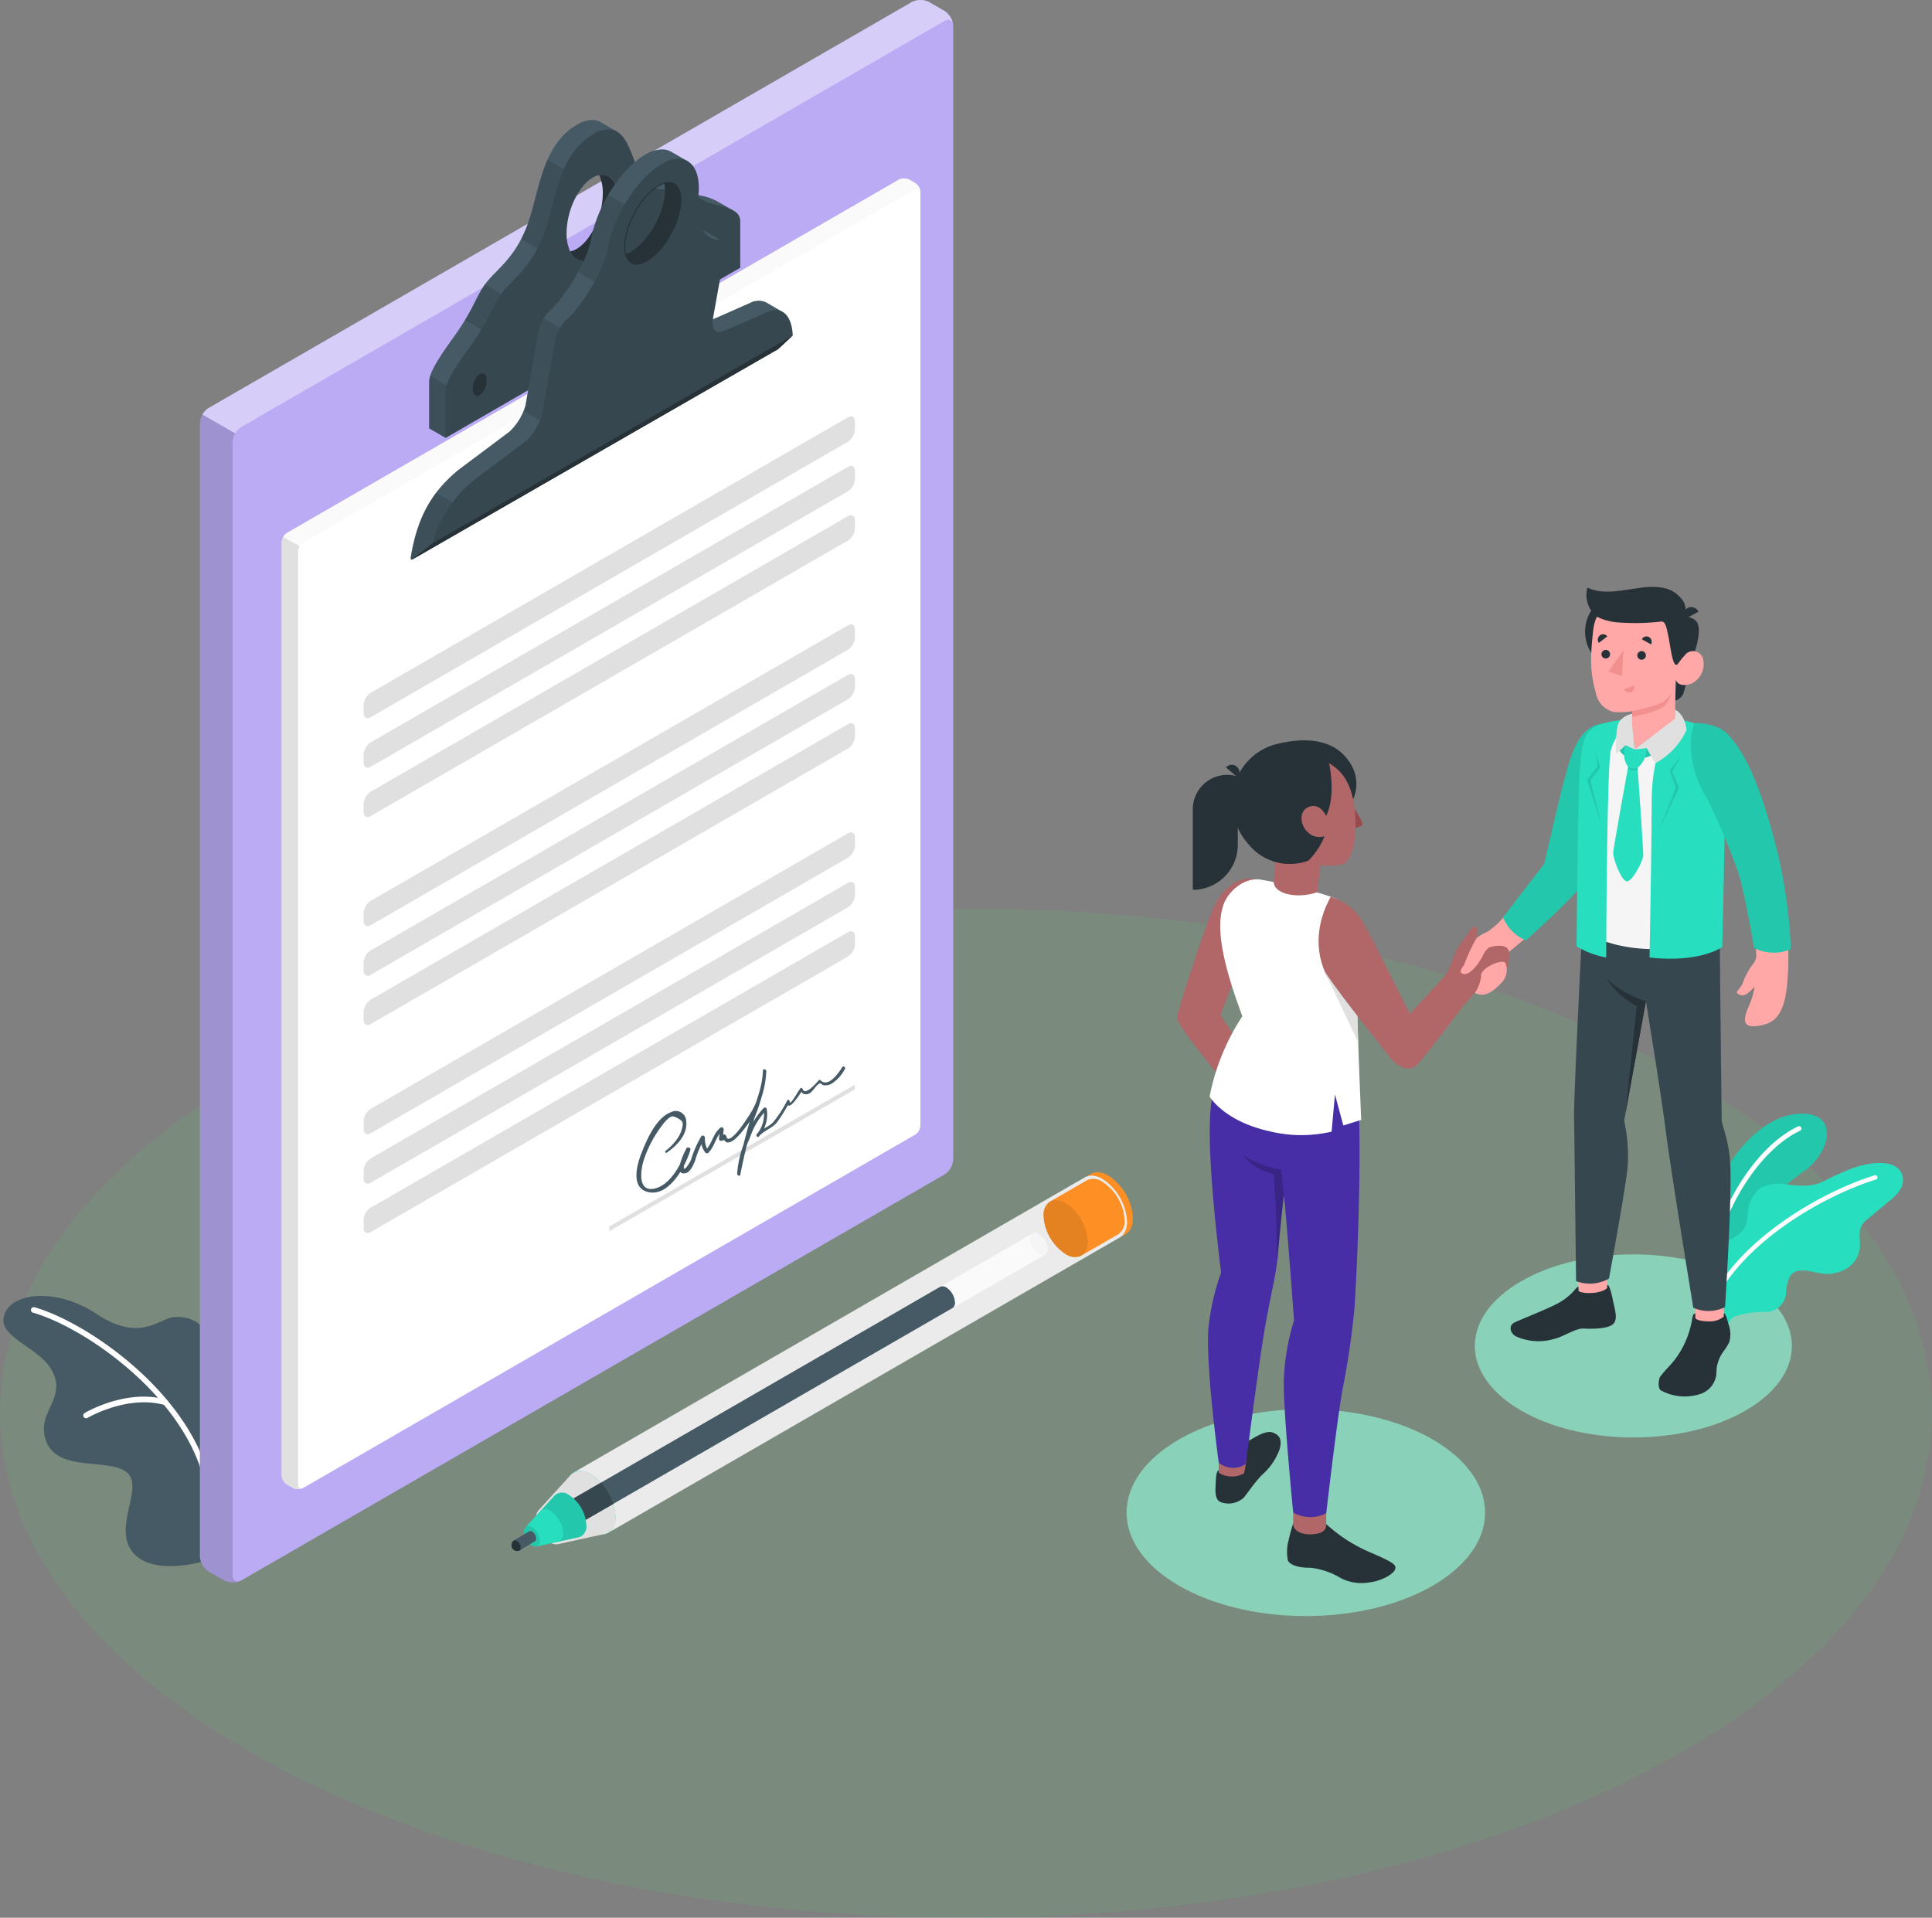 <svg xmlns="http://www.w3.org/2000/svg" width="238.674" height="236.925" viewBox="0 0 238.674 236.925">
  <rect x="0" y="0" width="238.674" height="236.925" fill="#808080" stroke="none"/>
  <g id="Grupo_87986" data-name="Grupo 87986" transform="translate(-31.585 -39.753)">
    <g id="Floor" transform="translate(31.585 151.992)" opacity="0.25">
      <path id="Floor-2" data-name="Floor" d="M66.538,353.449c46.6,24.346,122.165,24.347,168.768,0s46.6-63.82,0-88.166-122.164-24.347-168.768,0S19.934,329.1,66.538,353.449Z" transform="translate(-31.585 -247.023)" fill="#66aa78"/>
    </g>
    <g id="Shadows" transform="translate(170.76 194.725)">
      <ellipse id="Shadow" cx="22.144" cy="12.785" rx="22.144" ry="12.785" transform="translate(0 19.112)" fill="#8ad1ba"/>
      <ellipse id="Shadow-2" data-name="Shadow" cx="19.585" cy="11.308" rx="19.585" ry="11.308" transform="translate(43.019)" fill="#8ad1ba"/>
    </g>
    <g id="Plants" transform="translate(32.001 177.344)">
      <g id="Plants-2" data-name="Plants" transform="translate(0 22.511)">
        <path id="Trazado_197733" data-name="Trazado 197733" d="M57.333,368.1c-.345.187-6.721,2-9.083-1.123s1.557-7.983-.658-9.775-8.425.01-9.919-3.765,2.936-5.393.446-9.194c-1.568-2.393-5.96-3.717-5.758-5.946.295-3.259,6.291-4.137,11.532-.645s7.68.631,9.344.4,5.248.282,5.132,6.12S57.333,368.1,57.333,368.1Z" transform="translate(-32.353 -335.411)" fill="#455a64"/>
        <g id="Grupo_87914" data-name="Grupo 87914" transform="translate(3.41 1.386)">
          <path id="Trazado_197734" data-name="Trazado 197734" d="M60.641,360.972a.348.348,0,0,1-.342-.291c-1.825-11.078-14.7-20.094-21.4-22.029a.347.347,0,1,1,.193-.667c6.847,1.978,20.018,11.217,21.891,22.583a.348.348,0,0,1-.286.4A.4.4,0,0,1,60.641,360.972Z" transform="translate(-38.649 -337.971)" fill="#fff"/>
        </g>
        <g id="Grupo_87915" data-name="Grupo 87915" transform="translate(9.871 12.444)">
          <path id="Trazado_197735" data-name="Trazado 197735" d="M50.929,361.061a.347.347,0,0,1-.178-.646c.208-.124,5.163-3.02,10.045-1.665a.347.347,0,0,1-.186.669c-4.592-1.275-9.455,1.565-9.5,1.593A.349.349,0,0,1,50.929,361.061Z" transform="translate(-50.581 -358.39)" fill="#fff"/>
        </g>
      </g>
      <g id="Plants-3" data-name="Plants" transform="translate(209.668)">
        <g id="Grupo_87926" data-name="Grupo 87926">
          <g id="Grupo_87922" data-name="Grupo 87922">
            <g id="Grupo_87917" data-name="Grupo 87917">
              <g id="Grupo_87916" data-name="Grupo 87916">
                <path id="Trazado_197736" data-name="Trazado 197736" d="M421.467,319.626l-1.687-.781a54.772,54.772,0,0,1,.025-10.1c1.073-7.532,6.344-14.026,11.025-14.789,6.036-.983,4.963,4.571,1.512,6.965C426.849,304.732,422.55,310.566,421.467,319.626Z" transform="translate(-419.543 -293.84)" fill="#27debf"/>
              </g>
            </g>
            <g id="Grupo_87919" data-name="Grupo 87919" opacity="0.1">
              <g id="Grupo_87918" data-name="Grupo 87918">
                <path id="Trazado_197737" data-name="Trazado 197737" d="M421.467,319.626l-1.687-.781a54.772,54.772,0,0,1,.025-10.1c1.073-7.532,6.344-14.026,11.025-14.789,6.036-.983,4.963,4.571,1.512,6.965C426.849,304.732,422.55,310.566,421.467,319.626Z" transform="translate(-419.543 -293.84)"/>
              </g>
            </g>
            <g id="Grupo_87921" data-name="Grupo 87921" transform="translate(0.802 1.532)">
              <g id="Grupo_87920" data-name="Grupo 87920">
                <path id="Trazado_197738" data-name="Trazado 197738" d="M421.51,318.5l.03,0a.294.294,0,0,0,.234-.344c-1.169-6.188,3.928-17.664,10.742-20.92a.294.294,0,1,0-.254-.531c-7.021,3.355-12.272,15.181-11.067,21.56A.294.294,0,0,0,421.51,318.5Z" transform="translate(-421.023 -296.669)" fill="#fff"/>
              </g>
            </g>
          </g>
          <g id="Grupo_87925" data-name="Grupo 87925" transform="translate(0.029 6.087)">
            <g id="Grupo_87924" data-name="Grupo 87924">
              <g id="Grupo_87923" data-name="Grupo 87923">
                <path id="Trazado_197739" data-name="Trazado 197739" d="M419.806,324c-.123-.9-.178-2.208-.2-2.53a8.279,8.279,0,0,1,.491-3.356,6.625,6.625,0,0,1,2.8-3.4,5.516,5.516,0,0,0,1.984-1.373,4.445,4.445,0,0,0,.517-2.008,4.343,4.343,0,0,1,1.4-3.02,4.563,4.563,0,0,1,3.266-.592c1.625.172,3.145.392,4.662-.353a32.907,32.907,0,0,1,3.747-1.688c1.62-.557,5.259-1.353,6.025.926a2.2,2.2,0,0,1-.333,1.859,6.515,6.515,0,0,1-1.365,1.388l-2.54,2.112a3.247,3.247,0,0,0-.771.807c-.494.843-.144,1.913-.253,2.883a3.441,3.441,0,0,1-1.555,2.425,4.622,4.622,0,0,1-2.841.687c-1.326-.09-3.491-1.109-4.3.457a5,5,0,0,0-.392,1.679,2.533,2.533,0,0,1-2.838,2.56,13.153,13.153,0,0,0-3.492.561c-.455.178-.742.76-1.007,1.144C421.983,324.864,421.073,324.531,419.806,324Z" transform="translate(-419.597 -305.081)" fill="#27debf"/>
              </g>
            </g>
          </g>
        </g>
        <g id="Grupo_87928" data-name="Grupo 87928" transform="translate(0.693 7.598)">
          <g id="Grupo_87927" data-name="Grupo 87927">
            <path id="Trazado_197740" data-name="Trazado 197740" d="M421.12,324.814a.273.273,0,0,1-.277-.375c3.413-8.474,14.3-14.544,20.782-16.556a.273.273,0,0,1,.162.522c-6.384,1.982-17.1,7.942-20.437,16.239A.274.274,0,0,1,421.12,324.814Z" transform="translate(-420.823 -307.871)" fill="#fff"/>
          </g>
        </g>
      </g>
    </g>
    <g id="Pen" transform="translate(94.771 184.579)">
      <g id="Pen-2" data-name="Pen">
        <g id="Grupo_87929" data-name="Grupo 87929" transform="translate(6.781)">
          <path id="Trazado_197741" data-name="Trazado 197741" d="M278.841,309.368a6.7,6.7,0,0,0,3.037,5.256,2.413,2.413,0,0,0,1.744.37,1.346,1.346,0,0,1-.329.258l.728-.415a.289.289,0,0,1,.041-.026c.037-.022.071-.049.108-.075a.952.952,0,0,0,.134-.116c.027-.026.053-.052.078-.082a.027.027,0,0,0,.015-.015,1.015,1.015,0,0,0,.071-.09,1.81,1.81,0,0,0,.25-.452c.019-.049.037-.1.053-.146a.311.311,0,0,0,.022-.075.881.881,0,0,0,.034-.135,3.139,3.139,0,0,0,.082-.754,6.713,6.713,0,0,0-3.033-5.256,2.741,2.741,0,0,0-1.36-.415h-.011a1.507,1.507,0,0,0-.187.011l-.175.03a.934.934,0,0,0-.1.03l-.064.019a.916.916,0,0,0-.123.052l-.027.011c-.037.019-.078.037-.115.06l-.635.362a1.212,1.212,0,0,1,.329-.116A2.41,2.41,0,0,0,278.841,309.368Zm5,5.556c.018-.008.035-.017.053-.025C283.876,314.906,283.859,314.916,283.841,314.923Z" transform="translate(-214.916 -307.201)" fill="#fd8f25"/>
          <path id="Trazado_197742" data-name="Trazado 197742" d="M162.432,344.654l4.281,7.441.725-.418L229.922,315.6a1.347,1.347,0,0,0,.329-.258,2.427,2.427,0,0,0,.56-1.707,6.7,6.7,0,0,0-3.037-5.256,2.719,2.719,0,0,0-1.356-.415,1.623,1.623,0,0,0-.384.045,1.209,1.209,0,0,0-.329.116c-.019.008-.037.018-.053.026l-.018.011s0,0-.008,0Z" transform="translate(-161.544 -307.552)" fill="#ebebeb"/>
          <path id="Trazado_197743" data-name="Trazado 197743" d="M163.827,375.757c-1.676-.968-3.035-.183-3.035,1.752a6.708,6.708,0,0,0,3.035,5.256c1.676.968,3.035.184,3.035-1.752A6.708,6.708,0,0,0,163.827,375.757Z" transform="translate(-160.792 -338.443)" fill="#27debf"/>
        </g>
        <path id="Trazado_197744" data-name="Trazado 197744" d="M154.12,380.268a.87.87,0,0,1,.075-.086l3.874-4.258s0-.008.007-.011l.03-.032c.023-.027.047-.052.071-.077l.041-.044,0,0a1.956,1.956,0,0,1,2.425,0,6.708,6.708,0,0,1,3.035,5.256,1.975,1.975,0,0,1-1.171,2.085l0,0-.047.01a1.532,1.532,0,0,1-.22.047l-.048.01s-.011,0-.015,0l-5.614,1.225a1.378,1.378,0,0,1-.979-.213,3.83,3.83,0,0,1-1.737-3A1.431,1.431,0,0,1,154.12,380.268Z" transform="translate(-150.828 -338.445)" fill="#e0e0e0"/>
        <g id="Grupo_87930" data-name="Grupo 87930" transform="translate(5.263 14.071)">
          <path id="Trazado_197745" data-name="Trazado 197745" d="M205.625,333.3a.021.021,0,0,1,.019-.011l.1-.06a.786.786,0,0,1,.706.1,2.4,2.4,0,0,1,1.08,1.871.8.8,0,0,1-.251.65,0,0,0,0,1,0,0l-.131.075-46.123,26.627-3.034-1.752Z" transform="translate(-157.989 -333.186)" fill="#455a64"/>
          <path id="Trazado_197746" data-name="Trazado 197746" d="M165.305,380.638l-4.283,2.473-3.034-1.752,5.8-3.348A7.3,7.3,0,0,1,165.305,380.638Z" transform="translate(-157.989 -353.737)" fill="#37474f"/>
        </g>
        <g id="Grupo_87933" data-name="Grupo 87933" transform="translate(1.57 39.57)">
          <g id="Grupo_87931" data-name="Grupo 87931" transform="translate(0.001)">
            <path id="Trazado_197747" data-name="Trazado 197747" d="M151.364,384.552h0l0,0,3.513-3.863a.972.972,0,0,1,.094-.1,1.377,1.377,0,0,1,1.731-.014,4.741,4.741,0,0,1,2.145,3.715,1.408,1.408,0,0,1-.817,1.476l-.034.01-.141.03-5.151,1.123,0,0a.782.782,0,0,1-.554-.12,2.157,2.157,0,0,1-.976-1.691A.756.756,0,0,1,151.364,384.552Z" transform="translate(-151.169 -380.274)" fill="#27debf"/>
            <path id="Trazado_197748" data-name="Trazado 197748" d="M151.364,384.552h0l0,0,3.513-3.863a.972.972,0,0,1,.094-.1,1.377,1.377,0,0,1,1.731-.014,4.741,4.741,0,0,1,2.145,3.715,1.408,1.408,0,0,1-.817,1.476l-.034.01-.141.03-5.151,1.123,0,0a.782.782,0,0,1-.554-.12,2.157,2.157,0,0,1-.976-1.691A.756.756,0,0,1,151.364,384.552Z" transform="translate(-151.169 -380.274)" opacity="0.1"/>
          </g>
          <g id="Grupo_87932" data-name="Grupo 87932" transform="translate(0 2.068)">
            <path id="Trazado_197749" data-name="Trazado 197749" d="M151.168,386.86a2.157,2.157,0,0,0,.979,1.691.77.77,0,0,0,.551.118l0,0,2.6-.568c.41-.088.679-.474.679-1.093a3.459,3.459,0,0,0-1.56-2.707,1.006,1.006,0,0,0-1.251,0l-.07.077L151.36,386.3l0,0A.756.756,0,0,0,151.168,386.86Z" transform="translate(-151.168 -384.092)" fill="#27debf"/>
            <path id="Trazado_197750" data-name="Trazado 197750" d="M152.145,388.049c-.539-.311-.976-.059-.976.564a2.158,2.158,0,0,0,.976,1.691c.539.311.976.059.976-.564A2.158,2.158,0,0,0,152.145,388.049Z" transform="translate(-151.168 -385.845)" opacity="0.1"/>
          </g>
        </g>
        <g id="Grupo_87934" data-name="Grupo 87934" transform="translate(53.019 7.48)">
          <path id="Trazado_197751" data-name="Trazado 197751" d="M257.545,321.087a.75.75,0,0,1,.762.075,2.361,2.361,0,0,1,1.072,1.86.745.745,0,0,1-.317.7h0l-11.348,6.552a.8.8,0,0,0,.251-.65,2.4,2.4,0,0,0-1.08-1.871.786.786,0,0,0-.706-.1Z" transform="translate(-246.178 -321.014)" fill="#fafafa"/>
          <path id="Trazado_197752" data-name="Trazado 197752" d="M266.59,321.782a2.378,2.378,0,0,0,1.076,1.86.747.747,0,0,0,.75.075.739.739,0,0,0,.321-.695,2.361,2.361,0,0,0-1.072-1.86.655.655,0,0,0-1.076.62Z" transform="translate(-255.537 -321.014)" fill="#f5f5f5"/>
        </g>
        <path id="Trazado_197753" data-name="Trazado 197753" d="M270.395,311.538l0,0,.035-.019.048-.028,4.477-2.582c.034-.022.069-.042.1-.061l.025-.014v0a1.965,1.965,0,0,1,1.85.23,6.036,6.036,0,0,1,2.731,4.731,1.913,1.913,0,0,1-.809,1.772h0l-4.532,2.616-.024.014-.026.015,0,0a1.942,1.942,0,0,1-1.89-.211,6.036,6.036,0,0,1-2.731-4.731A1.953,1.953,0,0,1,270.395,311.538Z" transform="translate(-203.921 -307.885)" fill="#fd8f25"/>
        <path id="Trazado_197755" data-name="Trazado 197755" d="M272.381,313.914c-1.509-.871-2.731-.165-2.731,1.577a6.036,6.036,0,0,0,2.731,4.731c1.509.871,2.731.165,2.731-1.577A6.037,6.037,0,0,0,272.381,313.914Z" transform="translate(-203.921 -310.108)" opacity="0.1"/>
        <g id="Grupo_87935" data-name="Grupo 87935" transform="translate(0 44.323)">
          <path id="Trazado_197756" data-name="Trazado 197756" d="M148.6,390.2h0l1.853-1.112v0a.343.343,0,0,1,.363.027,1.106,1.106,0,0,1,.5.867.35.35,0,0,1-.147.324h0l-1.845,1.117h0a.712.712,0,0,1-.725-1.224Z" transform="translate(-148.269 -389.052)" fill="#455a64"/>
          <path id="Trazado_197757" data-name="Trazado 197757" d="M148.492,391.247l0,0a1.072,1.072,0,0,1,.1-.078s0,0,.008,0a.38.38,0,0,1,.322.056,1.1,1.1,0,0,1,.5.866.341.341,0,0,1-.142.317.164.164,0,0,1-.037.019.233.233,0,0,1-.036.017.579.579,0,0,1-.229.039.712.712,0,0,1-.71-.713A.7.7,0,0,1,148.492,391.247Z" transform="translate(-148.269 -390.012)" fill="#263238"/>
        </g>
      </g>
    </g>
    <g id="Agreement" transform="translate(56.278 39.753)">
      <g id="Contract">
        <g id="Grupo_87936" data-name="Grupo 87936">
          <path id="Trazado_197758" data-name="Trazado 197758" d="M80.154,235l-1.889-1.091a2.385,2.385,0,0,1-1.079-1.868V92.028a2.383,2.383,0,0,1,1.078-1.868l86.862-50.15a2.383,2.383,0,0,1,2.156,0l1.89,1.091a2.384,2.384,0,0,1,1.078,1.868V182.984a2.383,2.383,0,0,1-1.078,1.868L82.31,235A2.383,2.383,0,0,1,80.154,235Z" transform="translate(-77.185 -39.753)" fill="#bbabf5"/>
          <path id="Trazado_197759" data-name="Trazado 197759" d="M170.5,42.795c-.074-.558-.528-.762-1.066-.448L82.575,92.5a2.189,2.189,0,0,0-.762.8l-4.049-2.336a2.231,2.231,0,0,1,.762-.8l86.862-50.15a2.384,2.384,0,0,1,2.157,0l1.893,1.091A2.415,2.415,0,0,1,170.5,42.795Z" transform="translate(-77.45 -39.753)" fill="#fff" opacity="0.4"/>
          <path id="Trazado_197760" data-name="Trazado 197760" d="M82.121,278.446a.171.171,0,0,1-.065.025.685.685,0,0,1-.109.04l-.045.015c-.065.02-.129.035-.2.05h-.025a2.432,2.432,0,0,1-1.285-.1,1.727,1.727,0,0,1-.239-.11l-1.893-1.091a2.4,2.4,0,0,1-1.076-1.868V135.387a2.221,2.221,0,0,1,.314-1.066l4.049,2.336a2.18,2.18,0,0,0-.319,1.066V277.738a.9.9,0,0,0,.165.568.563.563,0,0,0,.578.185A.875.875,0,0,0,82.121,278.446Z" transform="translate(-77.185 -83.111)" opacity="0.15"/>
        </g>
        <g id="Grupo_87937" data-name="Grupo 87937" transform="translate(28.325 14.816)">
          <path id="Trazado_197761" data-name="Trazado 197761" d="M167.1,78.335c-.05-.03-.1-.06-.159-.095l-1.793-1.031a6.741,6.741,0,0,0-2.092-.742c-.309-.07-.588-.149-.832-.229a6.534,6.534,0,0,1-.792-.324l.135-.165v0l-2.027-1.17v0a2.046,2.046,0,0,0-.533-.214c-.762-.184-1.9.259-3.043.129a2.859,2.859,0,0,1-2.067-1.23,25.2,25.2,0,0,1-1.723-3.915l.533-.787c-.055-.035-.109-.064-.169-.095l-1.857-1.075a2.023,2.023,0,0,0-1.036-.279,3.968,3.968,0,0,0-1.948.632c-4.447,2.57-4.6,8.671-6.2,12.681s-3.87,5.269-5.105,7-1.32,3-4.054,6.773-2.844,4.692-2.844,5.4v5.618l2.022,1.165,36.4-21.023Zm-33.38,21.651c-.473.269-.862-.095-.862-.827a2.285,2.285,0,0,1,.862-1.823c.473-.274.857.1.857.832A2.273,2.273,0,0,1,133.721,99.986Zm15.993-15.763a1.834,1.834,0,0,1-2.8-.857c-1.41.273-2.461-1.091-2.461-3.432,0-2.759,1.455-5.832,3.247-6.868a1.828,1.828,0,0,1,2.8.857c1.414-.279,2.461,1.081,2.461,3.432C152.956,80.113,151.506,83.186,149.713,84.223Zm12.088-.453c-.473.273-.857-.095-.857-.822a2.264,2.264,0,0,1,.857-1.818c.478-.274.862.095.862.827A2.251,2.251,0,0,1,161.8,83.769Z" transform="translate(-129.492 -67.114)" fill="#455a64"/>
          <path id="Trazado_197762" data-name="Trazado 197762" d="M133.535,127.76l-3.915-2.26a2.752,2.752,0,0,0-.129.872v5.618l2.022,1.165,2.021-1.167Z" transform="translate(-129.492 -93.883)" fill="#37474f" opacity="0.5"/>
          <path id="Trazado_197763" data-name="Trazado 197763" d="M141.319,111.179l2.023-4.673-3.215-1.886h0c-.943,1.306-1.217,2.36-2.484,4.435Z" transform="translate(-133.229 -84.31)" fill="#37474f" opacity="0.5"/>
          <path id="Trazado_197764" data-name="Trazado 197764" d="M155.287,88.819l.262-1.361c-.894-.375-1.489-1.582-1.489-3.343a9.3,9.3,0,0,1,2.464-6.264l-2.8-1.618c-1.2,2.722-1.638,5.934-2.614,8.375-.207.518-.425.989-.65,1.423Z" transform="translate(-139.104 -71.295)" fill="#37474f" opacity="0.5"/>
          <path id="Trazado_197765" data-name="Trazado 197765" d="M168.813,79.322c-.05-.03-.1-.06-.159-.095a8.015,8.015,0,0,0-1.868-.608,5.842,5.842,0,0,1-2.849-1.394,4.143,4.143,0,0,0-.657-.488,1.9,1.9,0,0,0-.543-.219c-1.225-.294-3.456,1.041-5.06-1.036l-.05-.064c-1.12-1.509-1.529-4.876-3.207-5.867-.055-.035-.109-.064-.17-.095a3,3,0,0,0-2.824.444c-4.447,2.57-4.6,8.671-6.2,12.681s-3.87,5.269-5.1,7-1.315,3-4.054,6.774-2.839,4.692-2.839,5.4v5.618l36.4-21.023V80.737A1.418,1.418,0,0,0,168.813,79.322ZM137.45,102.138c-.473.274-.857-.094-.857-.826a2.283,2.283,0,0,1,.857-1.823c.478-.274.857.1.857.832A2.257,2.257,0,0,1,137.45,102.138ZM151.425,85.21a1.834,1.834,0,0,1-2.8-.857,5.184,5.184,0,0,1-.443-2.267c0-2.759,1.454-5.832,3.247-6.868a2.631,2.631,0,0,1,.782-.309c1.414-.279,2.461,1.081,2.461,3.432C154.668,81.1,153.218,84.173,151.425,85.21Zm14.11.712c-.478.274-.862-.095-.862-.822a2.253,2.253,0,0,1,.862-1.818c.473-.274.857.095.857.827A2.261,2.261,0,0,1,165.535,85.922Z" transform="translate(-131.204 -68.101)" fill="#37474f"/>
          <path id="Trazado_197766" data-name="Trazado 197766" d="M167.7,83.088c0,2.759-1.45,5.832-3.243,6.869a1.834,1.834,0,0,1-2.8-.857,2.532,2.532,0,0,0,.787-.309c1.793-1.036,3.243-4.109,3.243-6.868a5.174,5.174,0,0,0-.444-2.266C166.656,79.378,167.7,80.737,167.7,83.088Z" transform="translate(-144.239 -72.848)" fill="#263238"/>
          <path id="Trazado_197767" data-name="Trazado 197767" d="M140.3,127.65c-.474.274-.861-.094-.861-.824A2.277,2.277,0,0,1,140.3,125c.474-.273.857.1.857.83a2.262,2.262,0,0,1-.857,1.816" transform="translate(-134.053 -93.615)" fill="#263238"/>
          <path id="Trazado_197768" data-name="Trazado 197768" d="M192.158,97.713c-.474.274-.86-.094-.86-.824a2.278,2.278,0,0,1,.86-1.822c.474-.273.858.1.858.83a2.26,2.26,0,0,1-.858,1.816" transform="translate(-157.829 -79.889)" fill="#263238"/>
        </g>
        <g id="Grupo_87938" data-name="Grupo 87938" transform="translate(10.114 22.045)">
          <path id="Trazado_197769" data-name="Trazado 197769" d="M96.509,124.26l75.586-43.639a1.43,1.43,0,0,1,1.294,0l.729.421a1.43,1.43,0,0,1,.647,1.12V197.476a1.429,1.429,0,0,1-.647,1.12l-75.585,43.64a1.43,1.43,0,0,1-1.294,0l-.731-.422a1.43,1.43,0,0,1-.647-1.12V125.381A1.431,1.431,0,0,1,96.509,124.26Z" transform="translate(-95.862 -80.465)" fill="#fff"/>
          <path id="Trazado_197770" data-name="Trazado 197770" d="M174.9,81.965c-.08-.264-.329-.349-.622-.179L98.7,125.427a1.3,1.3,0,0,0-.458.483l-2.022-1.165a1.259,1.259,0,0,1,.458-.484l75.586-43.64a1.4,1.4,0,0,1,1.29,0l.733.418A1.434,1.434,0,0,1,174.9,81.965Z" transform="translate(-96.024 -80.464)" fill="#fafafa"/>
          <path id="Trazado_197771" data-name="Trazado 197771" d="M98.38,279.794a1.187,1.187,0,0,1-.239.064l-.125.015a1.742,1.742,0,0,1-.394-.015,1.188,1.188,0,0,1-.239-.064,1.279,1.279,0,0,1-.145-.07l-.727-.419a1.43,1.43,0,0,1-.648-1.12V162.873a1.276,1.276,0,0,1,.19-.637l2.022,1.165a1.364,1.364,0,0,0-.189.637V279.35C97.888,279.7,98.1,279.878,98.38,279.794Z" transform="translate(-95.863 -117.955)" fill="#e0e0e0"/>
        </g>
        <g id="Grupo_87939" data-name="Grupo 87939" transform="translate(26.045 18.452)">
          <path id="Trazado_197772" data-name="Trazado 197772" d="M171.227,93.91l-2.012-1.165a2.184,2.184,0,0,0-2.023.06c-2.351,1.036-3.367,1.5-4.582,2.012-.279.114-.563.229-.877.354-.473.189-1.425.03-1.131-1.629l3.123-8.412c-.015-.01-.03-.015-.045-.025L161.7,83.959a.889.889,0,0,0-.329-.115,1.468,1.468,0,0,0-.219-.02c-1.28-.03-1.644-8.278-1.654-8.532v0l-.089-.05-1.958-1.126a2.189,2.189,0,0,0-1.116-.284,4.087,4.087,0,0,0-1.853.523c-3.073,1.614-6.176,6.395-6.933,10.688-.478,2.709-3.2,6.878-4.776,8.412a5.027,5.027,0,0,0-1.684,2.819l-1.225,6.943-.393,2.221a7.29,7.29,0,0,1-1.987,3.263l-6.341,4.751c-3.969,3.3-5.09,6.624-5.852,10.743,0,.005,0,.025,0,.03-.025.144,0,.244.069.284a.072.072,0,0,0,.07,0v0c.005,0,.005,0,.01,0l.812-.463,43.62-25.158a.957.957,0,0,0,.4-.608s0-.015.01-.02,0-.01,0-.015c.249-1.5.976-4.319.976-4.319ZM158.616,81.164c-.468,2.64-2.371,5.583-4.263,6.575-1.305.682-2.256.259-2.575-.941a1.492,1.492,0,0,1-1.43-.185c-.608-.478,4.951-10.016,5.4-9.807a1.613,1.613,0,0,1,.837,1.14C158.148,77.473,159.034,78.794,158.616,81.164Z" transform="translate(-125.282 -73.828)" fill="#455a64"/>
          <path id="Trazado_197773" data-name="Trazado 197773" d="M131.606,154.005l-3.178-1.834a17.574,17.574,0,0,0-3.133,7.94c0,.005,0,.025,0,.03-.025.144,0,.244.069.284a.072.072,0,0,0,.07,0v0c.005,0,.005,0,.01,0l.009-.005,2.507-1.986Z" transform="translate(-125.282 -109.747)" fill="#37474f" opacity="0.5"/>
          <path id="Trazado_197774" data-name="Trazado 197774" d="M151.1,123.851l4.48,2.586,2.023-11.681-4.04-2.332a3.822,3.822,0,0,0-.634,1.542l-1.225,6.943-.393,2.221A3.736,3.736,0,0,1,151.1,123.851Z" transform="translate(-137.121 -91.524)" fill="#37474f" opacity="0.5"/>
          <path id="Trazado_197775" data-name="Trazado 197775" d="M167.194,84.231a17.381,17.381,0,0,0-2.124,5.578,13.866,13.866,0,0,1-1.584,3.961l3.845,2.22,1.91-4.412a1.474,1.474,0,0,1-1.377-.2c-.312-.246,1.006-2.887,2.422-5.367Z" transform="translate(-142.798 -78.598)" fill="#37474f" opacity="0.5"/>
          <path id="Trazado_197776" data-name="Trazado 197776" d="M171.379,94.909l-.03-.015a2.2,2.2,0,0,0-2.012.064c-2.884,1.27-3.755,1.688-5.464,2.366-.458.185-1.38.035-1.14-1.524a.759.759,0,0,1,.015-.1l.394-2.222,1.091-6.051s.249-.951-.383-1.31c-.015-.01-.03-.015-.045-.025a1.18,1.18,0,0,0-.5-.109,2.46,2.46,0,0,1-1.8-1.151,4.547,4.547,0,0,1-.677-3.461c.458-2.595-.045-4.413-1.2-5.09a.8.8,0,0,0-.089-.055,3.088,3.088,0,0,0-2.9.284c-3.073,1.614-6.176,6.4-6.934,10.688-.478,2.71-3.2,6.878-4.776,8.412a5.026,5.026,0,0,0-1.684,2.819l-1.225,6.943-.393,2.222a7.283,7.283,0,0,1-1.992,3.262l-6.336,4.752a15.284,15.284,0,0,0-5.215,7.894s-2.376,1.843-2.525,1.992v0s0,0,.005,0l0,0,.812-.463L170.119,99.88s.5-.274.612-.344S172.6,97.8,172.6,97.8C172.53,96.368,172.112,95.348,171.379,94.909Zm-12.641-12.76c-.468,2.64-2.371,5.583-4.263,6.574-1.305.682-2.257.259-2.575-.941a4.991,4.991,0,0,1,0-2.047c.468-2.64,2.376-5.583,4.268-6.569a3.352,3.352,0,0,1,.548-.234C158.271,78.458,159.157,79.778,158.738,82.149Z" transform="translate(-125.404 -74.812)" fill="#37474f"/>
          <path id="Trazado_197777" data-name="Trazado 197777" d="M181.049,84.571c-.468,2.64-2.371,5.583-4.263,6.575-1.305.682-2.256.259-2.575-.941a3.584,3.584,0,0,0,.553-.23c1.893-.991,3.8-3.935,4.263-6.574a4.916,4.916,0,0,0,0-2.047C180.581,80.88,181.468,82.2,181.049,84.571Z" transform="translate(-147.715 -77.234)" fill="#263238"/>
          <path id="Trazado_197778" data-name="Trazado 197778" d="M179.133,81.54h0a1.036,1.036,0,0,1,.912.441c.784,1.114.033,3.955-.292,4.862-.453,1.264-3.385,4.228-4.2,4.228a1.972,1.972,0,0,1-1.323-.846,4.946,4.946,0,0,1,0-1.973c.462-2.606,2.348-5.514,4.2-6.481a3.262,3.262,0,0,1,.515-.221c.061-.006.12-.009.177-.009m0-.125a2.01,2.01,0,0,0-.2.01,3.351,3.351,0,0,0-.548.234c-1.893.986-3.8,3.929-4.268,6.569a4.991,4.991,0,0,0,0,2.047,2.12,2.12,0,0,0,1.432.918h.017c.876,0,3.828-2.99,4.3-4.311.463-1.293,1.493-5.47-.738-5.469Z" transform="translate(-147.624 -77.307)" fill="#263238"/>
          <path id="Trazado_197779" data-name="Trazado 197779" d="M125.558,143.976l44.559-25.615s.505-.276.614-.342,1.873-1.737,1.873-1.737l-44.525,25.7S125.381,144.069,125.558,143.976Z" transform="translate(-125.405 -93.292)" fill="#263238"/>
        </g>
        <g id="Grupo_87946" data-name="Grupo 87946" transform="translate(20.229 51.437)">
          <g id="Grupo_87941" data-name="Grupo 87941" transform="translate(0 0)">
            <g id="Grupo_87940" data-name="Grupo 87940">
              <path id="Trazado_197780" data-name="Trazado 197780" d="M114.542,170.4v1.014c0,.55.386.773.863.5l58.97-34.043a1.906,1.906,0,0,0,.863-1.494v-1.018c0-.55-.386-.773-.863-.5L115.4,168.9A1.907,1.907,0,0,0,114.542,170.4Z" transform="translate(-114.542 -134.74)" fill="#e0e0e0"/>
              <path id="Trazado_197781" data-name="Trazado 197781" d="M114.542,181.706v1.014c0,.55.386.773.863.5l58.97-34.043a1.906,1.906,0,0,0,.863-1.494v-1.017c0-.55-.386-.773-.863-.5L115.4,180.211A1.908,1.908,0,0,0,114.542,181.706Z" transform="translate(-114.542 -139.924)" fill="#e0e0e0"/>
              <path id="Trazado_197782" data-name="Trazado 197782" d="M114.542,192.949v1.014c0,.55.386.773.863.5l58.97-34.043a1.906,1.906,0,0,0,.863-1.494v-1.018c0-.55-.386-.773-.863-.5L115.4,191.455A1.907,1.907,0,0,0,114.542,192.949Z" transform="translate(-114.542 -145.079)" fill="#e0e0e0"/>
            </g>
          </g>
          <g id="Grupo_87943" data-name="Grupo 87943" transform="translate(0 25.699)">
            <g id="Grupo_87942" data-name="Grupo 87942">
              <path id="Trazado_197783" data-name="Trazado 197783" d="M114.542,217.856v1.014c0,.55.386.773.863.5l58.97-34.043a1.905,1.905,0,0,0,.863-1.494v-1.017c0-.55-.386-.773-.863-.5L115.4,216.362A1.906,1.906,0,0,0,114.542,217.856Z" transform="translate(-114.542 -182.197)" fill="#e0e0e0"/>
              <path id="Trazado_197784" data-name="Trazado 197784" d="M114.542,229.162v1.014c0,.55.386.773.863.5l58.97-34.043a1.907,1.907,0,0,0,.863-1.495v-1.017c0-.55-.386-.773-.863-.5L115.4,227.668A1.906,1.906,0,0,0,114.542,229.162Z" transform="translate(-114.542 -187.381)" fill="#e0e0e0"/>
              <path id="Trazado_197785" data-name="Trazado 197785" d="M114.542,240.406v1.014c0,.55.386.773.863.5l58.97-34.043a1.906,1.906,0,0,0,.863-1.494v-1.017c0-.55-.386-.773-.863-.5L115.4,238.912A1.906,1.906,0,0,0,114.542,240.406Z" transform="translate(-114.542 -192.536)" fill="#e0e0e0"/>
            </g>
          </g>
          <g id="Grupo_87945" data-name="Grupo 87945" transform="translate(0 51.397)">
            <g id="Grupo_87944" data-name="Grupo 87944">
              <path id="Trazado_197786" data-name="Trazado 197786" d="M114.542,265.312v1.014c0,.55.386.773.863.5l58.97-34.043a1.906,1.906,0,0,0,.863-1.494v-1.018c0-.55-.386-.773-.863-.5L115.4,263.818A1.907,1.907,0,0,0,114.542,265.312Z" transform="translate(-114.542 -229.653)" fill="#e0e0e0"/>
              <path id="Trazado_197787" data-name="Trazado 197787" d="M114.542,276.618v1.014c0,.55.386.773.863.5l58.97-34.043a1.906,1.906,0,0,0,.863-1.494v-1.018c0-.55-.386-.773-.863-.5L115.4,275.124A1.907,1.907,0,0,0,114.542,276.618Z" transform="translate(-114.542 -234.837)" fill="#e0e0e0"/>
              <path id="Trazado_197788" data-name="Trazado 197788" d="M114.542,287.862v1.014c0,.55.386.773.863.5l58.97-34.043a1.907,1.907,0,0,0,.863-1.494v-1.017c0-.55-.386-.773-.863-.5L115.4,286.368A1.907,1.907,0,0,0,114.542,287.862Z" transform="translate(-114.542 -239.992)" fill="#e0e0e0"/>
            </g>
          </g>
        </g>
        <path id="Trazado_197789" data-name="Trazado 197789" d="M170.584,304.73l30.347-17.521v.584l-30.348,17.52Z" transform="translate(-120.007 -153.208)" fill="#e0e0e0"/>
        <path id="Trazado_197790" data-name="Trazado 197790" d="M180.484,293.733c1.263-.847,2.671-2.27,2.443-3.957a1.292,1.292,0,0,0-1.91-1.054c-1.848.707-3.015,3.49-3.66,5.168-.564,1.467-1.279,4.234.922,4.7,2.586.55,4.584-3.243,5.165-5.219.081-.276-.368-.426-.495-.179-.23.449-1.753,3.414-.079,3.045.6-.132.94-1.056,1.152-1.528a12.242,12.242,0,0,1,1.168-2.748l-.439-.2a2.7,2.7,0,0,0,.521,1.916.266.266,0,0,0,.367.063c.853-.8.915-2.091,1.856-2.813l-.384-.182c-.011.246-.11.956-.129,1.29-.009.155.213.256.338.209a.734.734,0,0,0,.538-.466l-.411-.15c.356,1.908,1.987.011,2.546-.726a12.164,12.164,0,0,0,2.829-7.265c0-.223-.419-.333-.423-.067-.039,2.131-.969,4.088-1.569,6.1a67.642,67.642,0,0,0-1.61,6.615l.387.139a13.278,13.278,0,0,1,1.191-4.558,8.99,8.99,0,0,1,2.048-3.422l-.355-.134a3.868,3.868,0,0,1-.866,3.151c-.115.148.141.42.256.276.6-.748,1.576-.986,2.212-1.709a19.238,19.238,0,0,0,1.6-2.578l-.292-.147c-.039,1.817,1.678-1.019,1.909-1.323l-.282-.108c.114.375.269.624.691.627.837.006,1.153-1.223,1.784-1.365.005,0,.279.237.374.245a1.56,1.56,0,0,0,1.013-.191,4.717,4.717,0,0,0,1.659-1.851c.095-.171-.234-.388-.345-.2-.413.7-1.714,2.57-2.659,1.655-.056-.055-.184-.105-.246-.028-.253.312-1.709,1.982-1.98,1.1-.034-.109-.192-.227-.282-.107-.22.294-.4.619-.6.924-.112.167-.75,1.236-.726.694.006-.127-.2-.283-.292-.147a13.32,13.32,0,0,1-1.844,2.828c-.612.547-1.419.75-1.946,1.4l.256.276a4.161,4.161,0,0,0,.989-3.421.226.226,0,0,0-.355-.134,9.206,9.206,0,0,0-2.086,3.5,13.644,13.644,0,0,0-1.215,4.653c0,.168.344.355.386.139a64.96,64.96,0,0,1,1.782-7.128,20.416,20.416,0,0,0,1.442-5.7l-.423-.067a10.536,10.536,0,0,1-1.878,5.791c-.307.474-.625.942-.97,1.389-.154.2-1.5,1.953-1.671.934-.025-.147-.312-.35-.411-.15l-.391.345.338.21c.026-.439.112-.853.133-1.294.008-.172-.259-.279-.385-.183-.956.732-1.025,2.025-1.889,2.821l.368.064a2.937,2.937,0,0,1-.408-1.633c0-.188-.293-.376-.439-.2a13.607,13.607,0,0,0-1.3,2.975c-.238.5-1.1,1.848-.808.413a7.071,7.071,0,0,1,.76-1.681l-.495-.179c-.511,1.723-1.869,4.337-3.727,4.894-2.374.712-1.961-2.23-1.525-3.537a14.532,14.532,0,0,1,2.261-4.237,5.361,5.361,0,0,1,.61-.7c.482-.436.627-.52,1.3-.16.7.377.7.6.518,1.321a3.885,3.885,0,0,1-.443,1.026,6.726,6.726,0,0,1-1.594,1.7c-.087.069.04.3.138.235Z" transform="translate(-122.848 -151.308)" fill="#455a64"/>
      </g>
    </g>
    <g id="Characters" transform="translate(176.966 112.243)">
      <g id="Characters-2" data-name="Characters" transform="translate(0 0)">
        <g id="Grupo_87968" data-name="Grupo 87968" transform="translate(0 18.977)">
          <g id="Grupo_87964" data-name="Grupo 87964">
            <g id="Grupo_87947" data-name="Grupo 87947" transform="translate(0 17.086)">
              <path id="Trazado_197791" data-name="Trazado 197791" d="M309.757,240.3c-1.962-.464-4.118.931-5.381,4.011s-3.787,10.934-4.313,12.992c-.235.922,6.76,9.08,6.51,8.958-.077-.037,2.279-3.979,2.279-3.979l-3.395-5.224,2.126-5.673Z" transform="translate(-300.057 -240.216)" fill="#b16668"/>
            </g>
            <g id="Grupo_87954" data-name="Grupo 87954" transform="translate(3.85 38.138)">
              <g id="Grupo_87948" data-name="Grupo 87948" transform="translate(0.924 47.308)">
                <path id="Trazado_197792" data-name="Trazado 197792" d="M309.277,371.18c-.266.1-.333.606-.373,1.613-.03.762-.193,2.091.7,2.357a2.792,2.792,0,0,0,2.771-.588c.714-.9,1.2-1.685,2.215-2.778a7.73,7.73,0,0,0,2.2-3.164c.322-1.2.054-1.724-.766-2.073-1.127-.481-2.9,1.09-3.783,1.337C311.473,368.1,309.543,371.079,309.277,371.18Z" transform="translate(-308.873 -366.456)" fill="#263238"/>
              </g>
              <g id="Grupo_87949" data-name="Grupo 87949" transform="translate(1.328 50.652)">
                <path id="Trazado_197793" data-name="Trazado 197793" d="M309.619,373.079v1.236a3.027,3.027,0,0,0,3.123.084c.054-.119.324-1.768.324-1.768Z" transform="translate(-309.619 -372.632)" fill="#b16668"/>
              </g>
              <g id="Grupo_87950" data-name="Grupo 87950" transform="translate(9.749 58.6)">
                <path id="Trazado_197794" data-name="Trazado 197794" d="M325.946,387.308s-.355,1.075-.546,2.015a5.454,5.454,0,0,0-.108,2.558c.262.562,1.282.925,2.865.913a9.283,9.283,0,0,1,3.716,1.3,5.684,5.684,0,0,0,3.55.492c1.408-.165,2.867-.982,3.094-1.564s-.065-.863-3.383-2.277a19.044,19.044,0,0,1-5.1-3.351Z" transform="translate(-325.171 -387.308)" fill="#263238"/>
              </g>
              <g id="Grupo_87951" data-name="Grupo 87951" transform="translate(10.525 57.264)">
                <path id="Trazado_197795" data-name="Trazado 197795" d="M326.6,384.841s0,.917,0,1.441.615,1.3,2.217,1.248c1.125-.04,1.911-.343,1.867-1.27v-1.336Z" transform="translate(-326.603 -384.841)" fill="#b16668"/>
              </g>
              <g id="Grupo_87952" data-name="Grupo 87952">
                <path id="Trazado_197796" data-name="Trazado 197796" d="M307.278,313.059a29.283,29.283,0,0,1,1.509-6.357s-.7-5.468-1.1-10.722c-.725-9.414-.143-12.492,1.708-16.714,0,0,15.8-1.6,16.28,4.965.6,8.176-.2,23.977-.413,26.865a99.726,99.726,0,0,1-1.507,10.226c-.778,4.592-1.978,15.12-1.978,15.12a4.334,4.334,0,0,1-4.083-.083s-1.292-13.146-1.156-16.479A28.473,28.473,0,0,1,317.8,312.6s-.98-13.325-1.266-15.446c0,0-.493,4.226-.71,7.115s-1.075,5.647-1.91,11.012c-.725,4.654-2.071,15.057-2.071,15.057a2.754,2.754,0,0,1-3.348-.149S306.712,317.1,307.278,313.059Z" transform="translate(-307.167 -279.093)" fill="#472ea6"/>
              </g>
            </g>
            <g id="Grupo_87956" data-name="Grupo 87956" transform="translate(11.682 13.891)">
              <g id="Grupo_87955" data-name="Grupo 87955">
                <path id="Trazado_197798" data-name="Trazado 197798" d="M327.739,235.473l-.742,6.1-5.367-.485.613-6.776Z" transform="translate(-321.629 -234.317)" fill="#b16668"/>
              </g>
            </g>
            <g id="Grupo_87958" data-name="Grupo 87958" transform="translate(4.051 17.169)">
              <g id="Grupo_87957" data-name="Grupo 87957">
                <path id="Trazado_197799" data-name="Trazado 197799" d="M309.279,243.432c.59-1.606,2.6-3.394,4.66-3.011.537.1,1.01.178,1.516.28.047,1.406,2.7,2.135,5.338,1.281q1.192.342,2.181.7c1.889.675,2.648,3.813,2.69,9.062s.6,18.343.6,18.343l-2.209.694-1.032-3.83-.416,4.588a16.411,16.411,0,0,1-7.627-.037c-5.676-1.24-7.443-4.3-7.443-4.3a27.664,27.664,0,0,1,4.048-9.923C308.741,249.7,308.4,245.816,309.279,243.432Z" transform="translate(-307.538 -240.369)" fill="#fff"/>
              </g>
            </g>
            <g id="Grupo_87963" data-name="Grupo 87963" transform="translate(6.075)">
              <g id="Grupo_87959" data-name="Grupo 87959" transform="translate(0.756)">
                <path id="Trazado_197800" data-name="Trazado 197800" d="M327.619,215.957a4.708,4.708,0,0,0-.4-4.538c-1.8-2.829-5.275-3.311-9.391-2.208a7.3,7.3,0,0,0-5.149,6.629c-.2,3.018,8.221,5.245,8.029,7.313Z" transform="translate(-312.672 -208.664)" fill="#263238"/>
              </g>
              <g id="Grupo_87960" data-name="Grupo 87960" transform="translate(15.885 8.439)">
                <path id="Trazado_197801" data-name="Trazado 197801" d="M340.61,224.249s1.142,1.832.982,2.018a2.852,2.852,0,0,1-.923.368Z" transform="translate(-340.61 -224.249)" fill="#9a4a4d"/>
              </g>
              <g id="Grupo_87961" data-name="Grupo 87961" transform="translate(4.327 2.096)">
                <path id="Trazado_197802" data-name="Trazado 197802" d="M327.34,213.077c1.142.629,3.112,1.788,3.511,6.065.41,4.391-.605,5.885-1.217,6.443-.414.376-2.5.461-3.57.095a11.281,11.281,0,0,1-5.561-4.284c-1.549-2.7-1.788-6.252.12-7.59A6.992,6.992,0,0,1,327.34,213.077Z" transform="translate(-319.266 -212.534)" fill="#b16668"/>
              </g>
              <g id="Grupo_87962" data-name="Grupo 87962" transform="translate(0.751 1.118)">
                <path id="Trazado_197803" data-name="Trazado 197803" d="M324.649,212.442s.9,4.02-.375,6.51c0,0-.666-1.577-2.017-1.166s-1.285,2.214-.249,3.162a2.008,2.008,0,0,0,2.078.5,9.017,9.017,0,0,1-2.008,3.032,6.588,6.588,0,0,1-7.465-2.127c-3.143-3.548-2.559-9.736,2.255-11.2A8.2,8.2,0,0,1,324.649,212.442Z" transform="translate(-312.661 -210.73)" fill="#263238"/>
              </g>
              <path id="Trazado_197804" data-name="Trazado 197804" d="M312.606,214.464a.943.943,0,0,1,.1,1.331l-1.43-1.23A.943.943,0,0,1,312.606,214.464Z" transform="translate(-311.275 -211.219)" fill="#263238"/>
            </g>
          </g>
          <g id="Grupo_87965" data-name="Grupo 87965" transform="translate(33.071 22.998)">
            <path id="Trazado_197805" data-name="Trazado 197805" d="M361.128,257.283c.779-.89,1.077-2.87,2.115-4.222,1.014-1.321,1.416-2.347,1.827-1.755.541.782-.681,2.349-.411,2.505a8.148,8.148,0,0,1,1.392,3.369c.1,1.147-2.934,4.03-2.934,4.03Z" transform="translate(-361.128 -251.135)" fill="#b16668"/>
          </g>
          <g id="Grupo_87966" data-name="Grupo 87966" transform="translate(36.517 25.356)">
            <path id="Trazado_197806" data-name="Trazado 197806" d="M367.493,255.633s3.672-.319,4.207-.01.373,1.907,0,2.882-2.247,1.609-3.985,2.786C367.711,261.123,367.493,255.633,367.493,255.633Z" transform="translate(-367.493 -255.488)" fill="#b16668"/>
          </g>
          <g id="Grupo_87967" data-name="Grupo 87967" transform="translate(17.514 19.316)">
            <path id="Trazado_197807" data-name="Trazado 197807" d="M333.9,244.334c1.578.549,2.959,1.184,4.432,3.952,1.892,3.556,5.333,10.522,5.333,10.522l4.288-4.642s.624-.879,1.785,1.039.648,2.449.648,2.449-4.989,6.682-5.9,7.532-2.421.189-3.4-1.148-7.179-9.087-7.179-9.087S330.519,250.5,333.9,244.334Z" transform="translate(-332.399 -244.334)" fill="#b16668"/>
          </g>
          <path id="Trazado_197808" data-name="Trazado 197808" d="M320.131,308.205l-.3-3.193a12.057,12.057,0,0,1-4.819-1.824,6.543,6.543,0,0,0,3.843,2.393l.293,4.062.173,6.658Z" transform="translate(-306.914 -252.002)" opacity="0.2"/>
          <path id="Trazado_197809" data-name="Trazado 197809" d="M303.7,230.737h0a5.556,5.556,0,0,0,5.556-5.556v-8.441h0a4.248,4.248,0,0,0-5.556,4.041Z" transform="translate(-301.726 -212.271)" fill="#263238"/>
          <path id="Trazado_197810" data-name="Trazado 197810" d="M337.8,266.829s-3.083-3.973-4.065-5.573l4.171,8.816Z" transform="translate(-315.498 -232.777)" fill="#e0e0e0"/>
        </g>
        <g id="Grupo_87985" data-name="Grupo 87985" transform="translate(35.058)">
          <g id="Grupo_87969" data-name="Grupo 87969" transform="translate(2.154 17.236)">
            <path id="Trazado_197811" data-name="Trazado 197811" d="M380.884,208.6c-1.171,3.446-3.667,13.734-3.667,13.734s-4.764,6.334-6.071,7.54c-.728.671-2.37,1.88-2.37,1.88l1.365,1.006s2.278-.693,2.463.56a69.879,69.879,0,0,0,6.717-6.175,4.352,4.352,0,0,0,1.064-1.984l2.039-8.748s-.013-7.039,1.079-7.963.654-3,.654-3C383.429,205.471,381.8,205.9,380.884,208.6Z" transform="translate(-368.777 -205.449)" fill="#ffa8a7"/>
          </g>
          <g id="Grupo_87983" data-name="Grupo 87983" transform="translate(5.241)">
            <path id="Trazado_197812" data-name="Trazado 197812" d="M386.826,204.815a20.109,20.109,0,0,0,1.2,2.722c.478.816-3.17,15.52-3.411,16.613s-7.309,7.465-7.309,7.465a5.285,5.285,0,0,1-2.829-2.838l5.1-6.635s1.584-6.968,2.421-10.159S383.724,205.158,386.826,204.815Z" transform="translate(-374.477 -187.922)" fill="#27debf"/>
            <g id="Grupo_87970" data-name="Grupo 87970" transform="translate(0 16.893)">
              <path id="Trazado_197813" data-name="Trazado 197813" d="M386.826,204.815a20.109,20.109,0,0,0,1.2,2.722c.478.816-3.17,15.52-3.411,16.613s-7.309,7.465-7.309,7.465a5.285,5.285,0,0,1-2.829-2.838l5.1-6.635s1.584-6.968,2.421-10.159S383.724,205.158,386.826,204.815Z" transform="translate(-374.477 -204.815)" opacity="0.1"/>
            </g>
            <g id="Grupo_87982" data-name="Grupo 87982" transform="translate(0.936)">
              <g id="Grupo_87971" data-name="Grupo 87971" transform="translate(0 42.209)">
                <rect id="Rectángulo_37052" data-name="Rectángulo 37052" width="3.522" height="6.03" transform="translate(22.818 43.774)" fill="#ffa8a7"/>
                <path id="Trazado_197814" data-name="Trazado 197814" d="M395.112,329.7l-3.52.121-.176-6.381,3.7-.121Z" transform="translate(-383.178 -284.464)" fill="#ffa8a7"/>
                <path id="Trazado_197815" data-name="Trazado 197815" d="M408.685,252.293c0,3.364.232,22.921.232,22.921.082.968,1.014,2.689,1.086,6.175.105,5.056-.672,16.965-.672,16.965a4.635,4.635,0,0,1-3.922.077s-2.767-16.845-3.4-21.849c-.551-4.367-2.451-16.027-2.451-16.027l-2.692,14.763a20.026,20.026,0,0,1,.436,5.6c-.165,2.315-2.308,13.909-2.308,13.909a4.808,4.808,0,0,1-4.067.311s-.211-18.2-.251-20.323c-.046-2.421,1.01-23.249,1.01-23.249Z" transform="translate(-382.84 -251.565)" fill="#37474f"/>
                <path id="Trazado_197816" data-name="Trazado 197816" d="M414.508,339.9v-.5c-.189,0-.306.184-.378.637-.052.324-.1.569-.206,1a11.756,11.756,0,0,1-.615,1.8,10.967,10.967,0,0,1-2.056,3.119,13.4,13.4,0,0,0-1.094,1.26c-.213.379-.288,1.434.074,1.675a6.122,6.122,0,0,0,4.778.492,2.883,2.883,0,0,0,2.074-2.33c.052-.325.033-.657.07-.983a4.665,4.665,0,0,1,.882-2.046,6.2,6.2,0,0,0,.676-1.113,3.615,3.615,0,0,0-.13-2.26c-.164-.623-.341-1.308-.553-1.249,0,.076,0,.384,0,.384a2.787,2.787,0,0,1-1.762.6C415.754,340.391,414.5,340.289,414.508,339.9Z" transform="translate(-391.69 -291.831)" fill="#263238"/>
                <path id="Trazado_197817" data-name="Trazado 197817" d="M384.581,333.126c-.183.006-.332.264-.735.7a7.688,7.688,0,0,1-2.072,1.491c-1.319.661-3.883,1.677-5.044,2.2-.725.327-.691,1.2.058,1.7a6.789,6.789,0,0,0,4.732.371c1.183-.265,2.724-1.358,3.7-1.3s2.8.045,3.52-.451.432-1.556.229-2.467c-.222-.994-.5-2.543-.828-2.475v.342c-.423.642-2.609.9-3.539.43Z" transform="translate(-376.205 -288.854)" fill="#263238"/>
                <path id="Trazado_197818" data-name="Trazado 197818" d="M402.928,265.787a13.043,13.043,0,0,1-4.9-2.812,10.152,10.152,0,0,0,3.761,3.421l-1.362,13.132Z" transform="translate(-386.208 -256.796)" fill="#263238"/>
              </g>
              <g id="Grupo_87974" data-name="Grupo 87974" transform="translate(8.15 16.366)">
                <path id="Trazado_197819" data-name="Trazado 197819" d="M403.172,205.126c1.2.288,3.613.683,4.156,3.072a69.71,69.71,0,0,1,.863,9.112l.223,13.894c-2.426,1.768-11.335,2.729-16.441-1,0,0,.625-16.684.625-19.281s1.443-5.717,5.427-5.949Z" transform="translate(-391.584 -204.361)" fill="#f5f5f5"/>
                <path id="Trazado_197820" data-name="Trazado 197820" d="M397.751,204.186a7.127,7.127,0,0,0-2.275,3.523c-.485,2.1-.563,25.563-.563,25.563a10.665,10.665,0,0,1-3.657-1.376s.151-18.521.388-21.583c.36-4.643.322-5.982,6.1-6.472Z" transform="translate(-391.255 -203.841)" fill="#27debf"/>
                <path id="Trazado_197821" data-name="Trazado 197821" d="M411.524,203.841s-3.319,2.043-3.356,10.169c-.032,7.025-.267,19.263-.267,19.263s5.5.807,8.978-1.273c0,0,.415-17.036.349-19.674-.076-3.021-.783-6.925-1.75-7.314A28.05,28.05,0,0,0,411.524,203.841Z" transform="translate(-398.887 -203.841)" fill="#27debf"/>
                <g id="Grupo_87973" data-name="Grupo 87973" transform="translate(14.108 0.478)">
                  <g id="Grupo_87972" data-name="Grupo 87972" transform="translate(0.428 0.222)">
                    <path id="Trazado_197822" data-name="Trazado 197822" d="M428.548,223.094c-3.3-13.507-5.748-18.012-9.762-17.96-1.171,1.4-.848,5.632,1,8.2,0,0,4.129,8.712,4.788,11.809a43.6,43.6,0,0,1,1.193,8.482,1.692,1.692,0,0,1-.459,1.113,8.789,8.789,0,0,0-1.246,2.379c-.382.707-.8.972-.681,1.131a.914.914,0,0,0,1.24.092,4.659,4.659,0,0,0,.939-.9,9.372,9.372,0,0,1-.745,2.506c-.848,1.912-.641,2.886,1.939,2.206,1.616-.426,2.631-1.773,2.874-5.658a30.05,30.05,0,0,0,.042-4.3A74.472,74.472,0,0,0,428.548,223.094Z" transform="translate(-418.099 -205.134)" fill="#ffa8a7"/>
                  </g>
                  <path id="Trazado_197823" data-name="Trazado 197823" d="M417.737,204.727s2.661-.121,4.1,1.336,3.386,4.522,5.27,11.223a61.842,61.842,0,0,1,2.556,15.364,5.321,5.321,0,0,1-4.538-.155s-.965-5.829-1.82-8.931a83.883,83.883,0,0,0-4.046-9.641S416.209,209.392,417.737,204.727Z" transform="translate(-417.308 -204.724)" fill="#27debf"/>
                  <path id="Trazado_197824" data-name="Trazado 197824" d="M417.737,204.727s2.661-.121,4.1,1.336,3.386,4.522,5.27,11.223a61.842,61.842,0,0,1,2.556,15.364,5.321,5.321,0,0,1-4.538-.155s-.965-5.829-1.82-8.931a83.883,83.883,0,0,0-4.046-9.641S416.209,209.392,417.737,204.727Z" transform="translate(-417.308 -204.724)" opacity="0.1"/>
                </g>
                <path id="Trazado_197825" data-name="Trazado 197825" d="M412.944,212.047l-1.52,1.881.76,2.142-2,5.121,2.41-5.121-.843-2.022Z" transform="translate(-399.934 -207.604)" opacity="0.1"/>
                <path id="Trazado_197826" data-name="Trazado 197826" d="M394.642,210.93l.33,1.945-1.317,1.714,1.831,5.766-1.417-5.7,1.214-1.6Z" transform="translate(-392.356 -207.091)" opacity="0.1"/>
              </g>
              <g id="Grupo_87981" data-name="Grupo 87981" transform="translate(8.484)">
                <g id="Grupo_87975" data-name="Grupo 87975" transform="translate(0)">
                  <circle id="Elipse_5046" data-name="Elipse 5046" cx="4.841" cy="4.841" r="4.841" transform="translate(0 9.557) rotate(-80.783)" fill="#263238"/>
                  <path id="Trazado_197827" data-name="Trazado 197827" d="M415.834,190.231a41.819,41.819,0,0,1-1.1,4.291,1.669,1.669,0,0,1-.964.778l.055-2.592Z" transform="translate(-401.912 -181.235)" fill="#263238"/>
                  <path id="Trazado_197828" data-name="Trazado 197828" d="M415.345,180.47a1.816,1.816,0,0,1,1.5.529c.645.66.285,2.727-.519,4.751l-1.478.169Z" transform="translate(-402.408 -176.754)" fill="#263238"/>
                  <path id="Trazado_197829" data-name="Trazado 197829" d="M405.115,184.007c.3.177.719-.393,1.084-.775a1.286,1.286,0,0,1,2.154.349,2.685,2.685,0,0,1-1.465,3.261c-1.618.508-1.861-.53-1.861-.53l-.12,6.016h0c-1.119,1.434-3.633,3.121-4.986,2.88-1.08-.192-1.316-2.017-.283-3.213l0-1.777a10.211,10.211,0,0,1-2.182.112,2.967,2.967,0,0,1-2.3-2.411c-.58-2.07-.8-3.74-.308-7.81.539-4.46,5.727-4.507,8.529-2.743S405.115,184.007,405.115,184.007Z" transform="translate(-393.114 -174.84)" fill="#ffa8a7"/>
                  <path id="Trazado_197830" data-name="Trazado 197830" d="M404.631,183.3c.149,0,.715-.937,1.084-1.273.511-.465-.148-4.676-.148-4.676a2.044,2.044,0,0,0-.352-2.273c-.7-.771-1.677-1.711-4.854-1.336-2.265.268-4.73.974-6.721,0a3.389,3.389,0,0,0,1.181,3.6,6.807,6.807,0,0,0,2.617.7,28.077,28.077,0,0,0,5.253-.1c.55-.075.667.458.963,1.913C403.914,181.127,404.13,183.292,404.631,183.3Z" transform="translate(-392.63 -173.637)" fill="#263238"/>
                  <path id="Trazado_197831" data-name="Trazado 197831" d="M415.663,179.793l1.792-.962a.987.987,0,0,0-1.357-.448A1.069,1.069,0,0,0,415.663,179.793Z" transform="translate(-402.729 -175.749)" fill="#263238"/>
                  <path id="Trazado_197832" data-name="Trazado 197832" d="M403.928,200.071a20.407,20.407,0,0,0,3.585-1.029,3.065,3.065,0,0,0,1.284-1.27,4.19,4.19,0,0,1-.73,1.5c-.679.868-4.14,1.508-4.14,1.508Z" transform="translate(-397.4 -184.693)" fill="#f28f8f"/>
                </g>
                <g id="Grupo_87976" data-name="Grupo 87976" transform="translate(2.293 5.865)">
                  <path id="Trazado_197833" data-name="Trazado 197833" d="M405.107,188.851a.533.533,0,1,0,.532-.555A.542.542,0,0,0,405.107,188.851Z" transform="translate(-400.233 -186.213)" fill="#263238"/>
                  <path id="Trazado_197834" data-name="Trazado 197834" d="M406.15,185.306l1.139.629a.683.683,0,0,0-.265-.907A.635.635,0,0,0,406.15,185.306Z" transform="translate(-400.712 -184.679)" fill="#263238"/>
                  <path id="Trazado_197835" data-name="Trazado 197835" d="M403.343,196.112l-1.215.456a.638.638,0,0,0,.825.4A.679.679,0,0,0,403.343,196.112Z" transform="translate(-398.867 -189.797)" fill="#f28f8f"/>
                  <path id="Trazado_197836" data-name="Trazado 197836" d="M396.233,185.52l1.039-.8a.629.629,0,0,0-.9-.138A.689.689,0,0,0,396.233,185.52Z" transform="translate(-396.107 -184.449)" fill="#263238"/>
                  <path id="Trazado_197837" data-name="Trazado 197837" d="M396.93,188.571a.533.533,0,1,0,.533-.554A.542.542,0,0,0,396.93,188.571Z" transform="translate(-396.484 -186.085)" fill="#263238"/>
                  <path id="Trazado_197838" data-name="Trazado 197838" d="M400.376,188.108l-.175,3.2-1.672-.57Z" transform="translate(-397.217 -186.127)" fill="#f28f8f"/>
                </g>
                <g id="Grupo_87980" data-name="Grupo 87980" transform="translate(4.192 15.189)">
                  <path id="Trazado_197839" data-name="Trazado 197839" d="M400.871,209.421c.327.775.929,1.092,2.021,1.215a4.057,4.057,0,0,0,3.022-1.052l-1.359-1.352-1.722,1.3-.147-1.446Z" transform="translate(-400.19 -204.609)" fill="#27debf"/>
                  <path id="Trazado_197840" data-name="Trazado 197840" d="M400.871,209.421c.327.775.929,1.092,2.021,1.215a4.057,4.057,0,0,0,3.022-1.052l-1.359-1.352-1.722,1.3-.147-1.446Z" transform="translate(-400.19 -204.609)" opacity="0.1"/>
                  <g id="Grupo_87977" data-name="Grupo 87977" transform="translate(0 4.388)">
                    <path id="Trazado_197841" data-name="Trazado 197841" d="M402.284,209.771a3.618,3.618,0,0,0-.18,1.454,2.489,2.489,0,0,0,.485,1.211,1.335,1.335,0,0,0,1.175.128,3.206,3.206,0,0,0,1.117-2.431l-1.491.171Z" transform="translate(-400.747 -209.771)" fill="#27debf"/>
                    <path id="Trazado_197842" data-name="Trazado 197842" d="M401.456,214.693s-1.767,9.758-1.839,10.545,1.015,3.585,1.689,3.609,2-2.509,2.018-3.225-.693-10.8-.693-10.8Z" transform="translate(-399.614 -212.028)" fill="#27debf"/>
                    <path id="Trazado_197843" data-name="Trazado 197843" d="M404.167,214.821a1.182,1.182,0,0,1-1.175-.128l-.028.154a1.345,1.345,0,0,0,1.221.242Z" transform="translate(-401.15 -212.028)" opacity="0.1"/>
                  </g>
                  <g id="Grupo_87979" data-name="Grupo 87979" transform="translate(0.334)">
                    <g id="Grupo_87978" data-name="Grupo 87978">
                      <path id="Trazado_197844" data-name="Trazado 197844" d="M404.495,206.588l4.981-3.795.022-1.125s1.158.439,1.418,2.483a8.784,8.784,0,0,1-3.884,4.132l-1.046-1.866Z" transform="translate(-402.186 -201.668)" fill="#e0e0e0"/>
                      <path id="Trazado_197845" data-name="Trazado 197845" d="M402.233,202.623a2.484,2.484,0,0,0-1.607.988c-.5.822-.385,3.965-.385,3.965l1.192-1.082,1.106.532c-.106-1.048-.311-2.954-.311-2.954Z" transform="translate(-400.23 -202.106)" fill="#e0e0e0"/>
                    </g>
                  </g>
                </g>
              </g>
            </g>
          </g>
          <g id="Grupo_87984" data-name="Grupo 87984" transform="translate(0 42.552)">
            <path id="Trazado_197846" data-name="Trazado 197846" d="M368.038,263.02a4.311,4.311,0,0,0,.788-2.225c.138-1.025,2.946-2.123,3.035-1.36a2.253,2.253,0,0,1-.518,2.322C370.48,262.679,369.322,263.705,368.038,263.02Z" transform="translate(-366.284 -255.4)" fill="#ffa8a7"/>
            <path id="Trazado_197847" data-name="Trazado 197847" d="M366.678,253.206a24.244,24.244,0,0,0-1.44,3.119c-.354.566-.779,1.061,0,1.168s1.911-1.415,2.336-2.336a2.462,2.462,0,0,1,.725-.93,1.651,1.651,0,0,1,.407-.24c-.367-.123-.173-1.586-.432-1.787C368.274,252.2,366.952,252.739,366.678,253.206Z" transform="translate(-364.799 -252.199)" fill="#ffa8a7"/>
          </g>
        </g>
      </g>
    </g>
  </g>
</svg>
